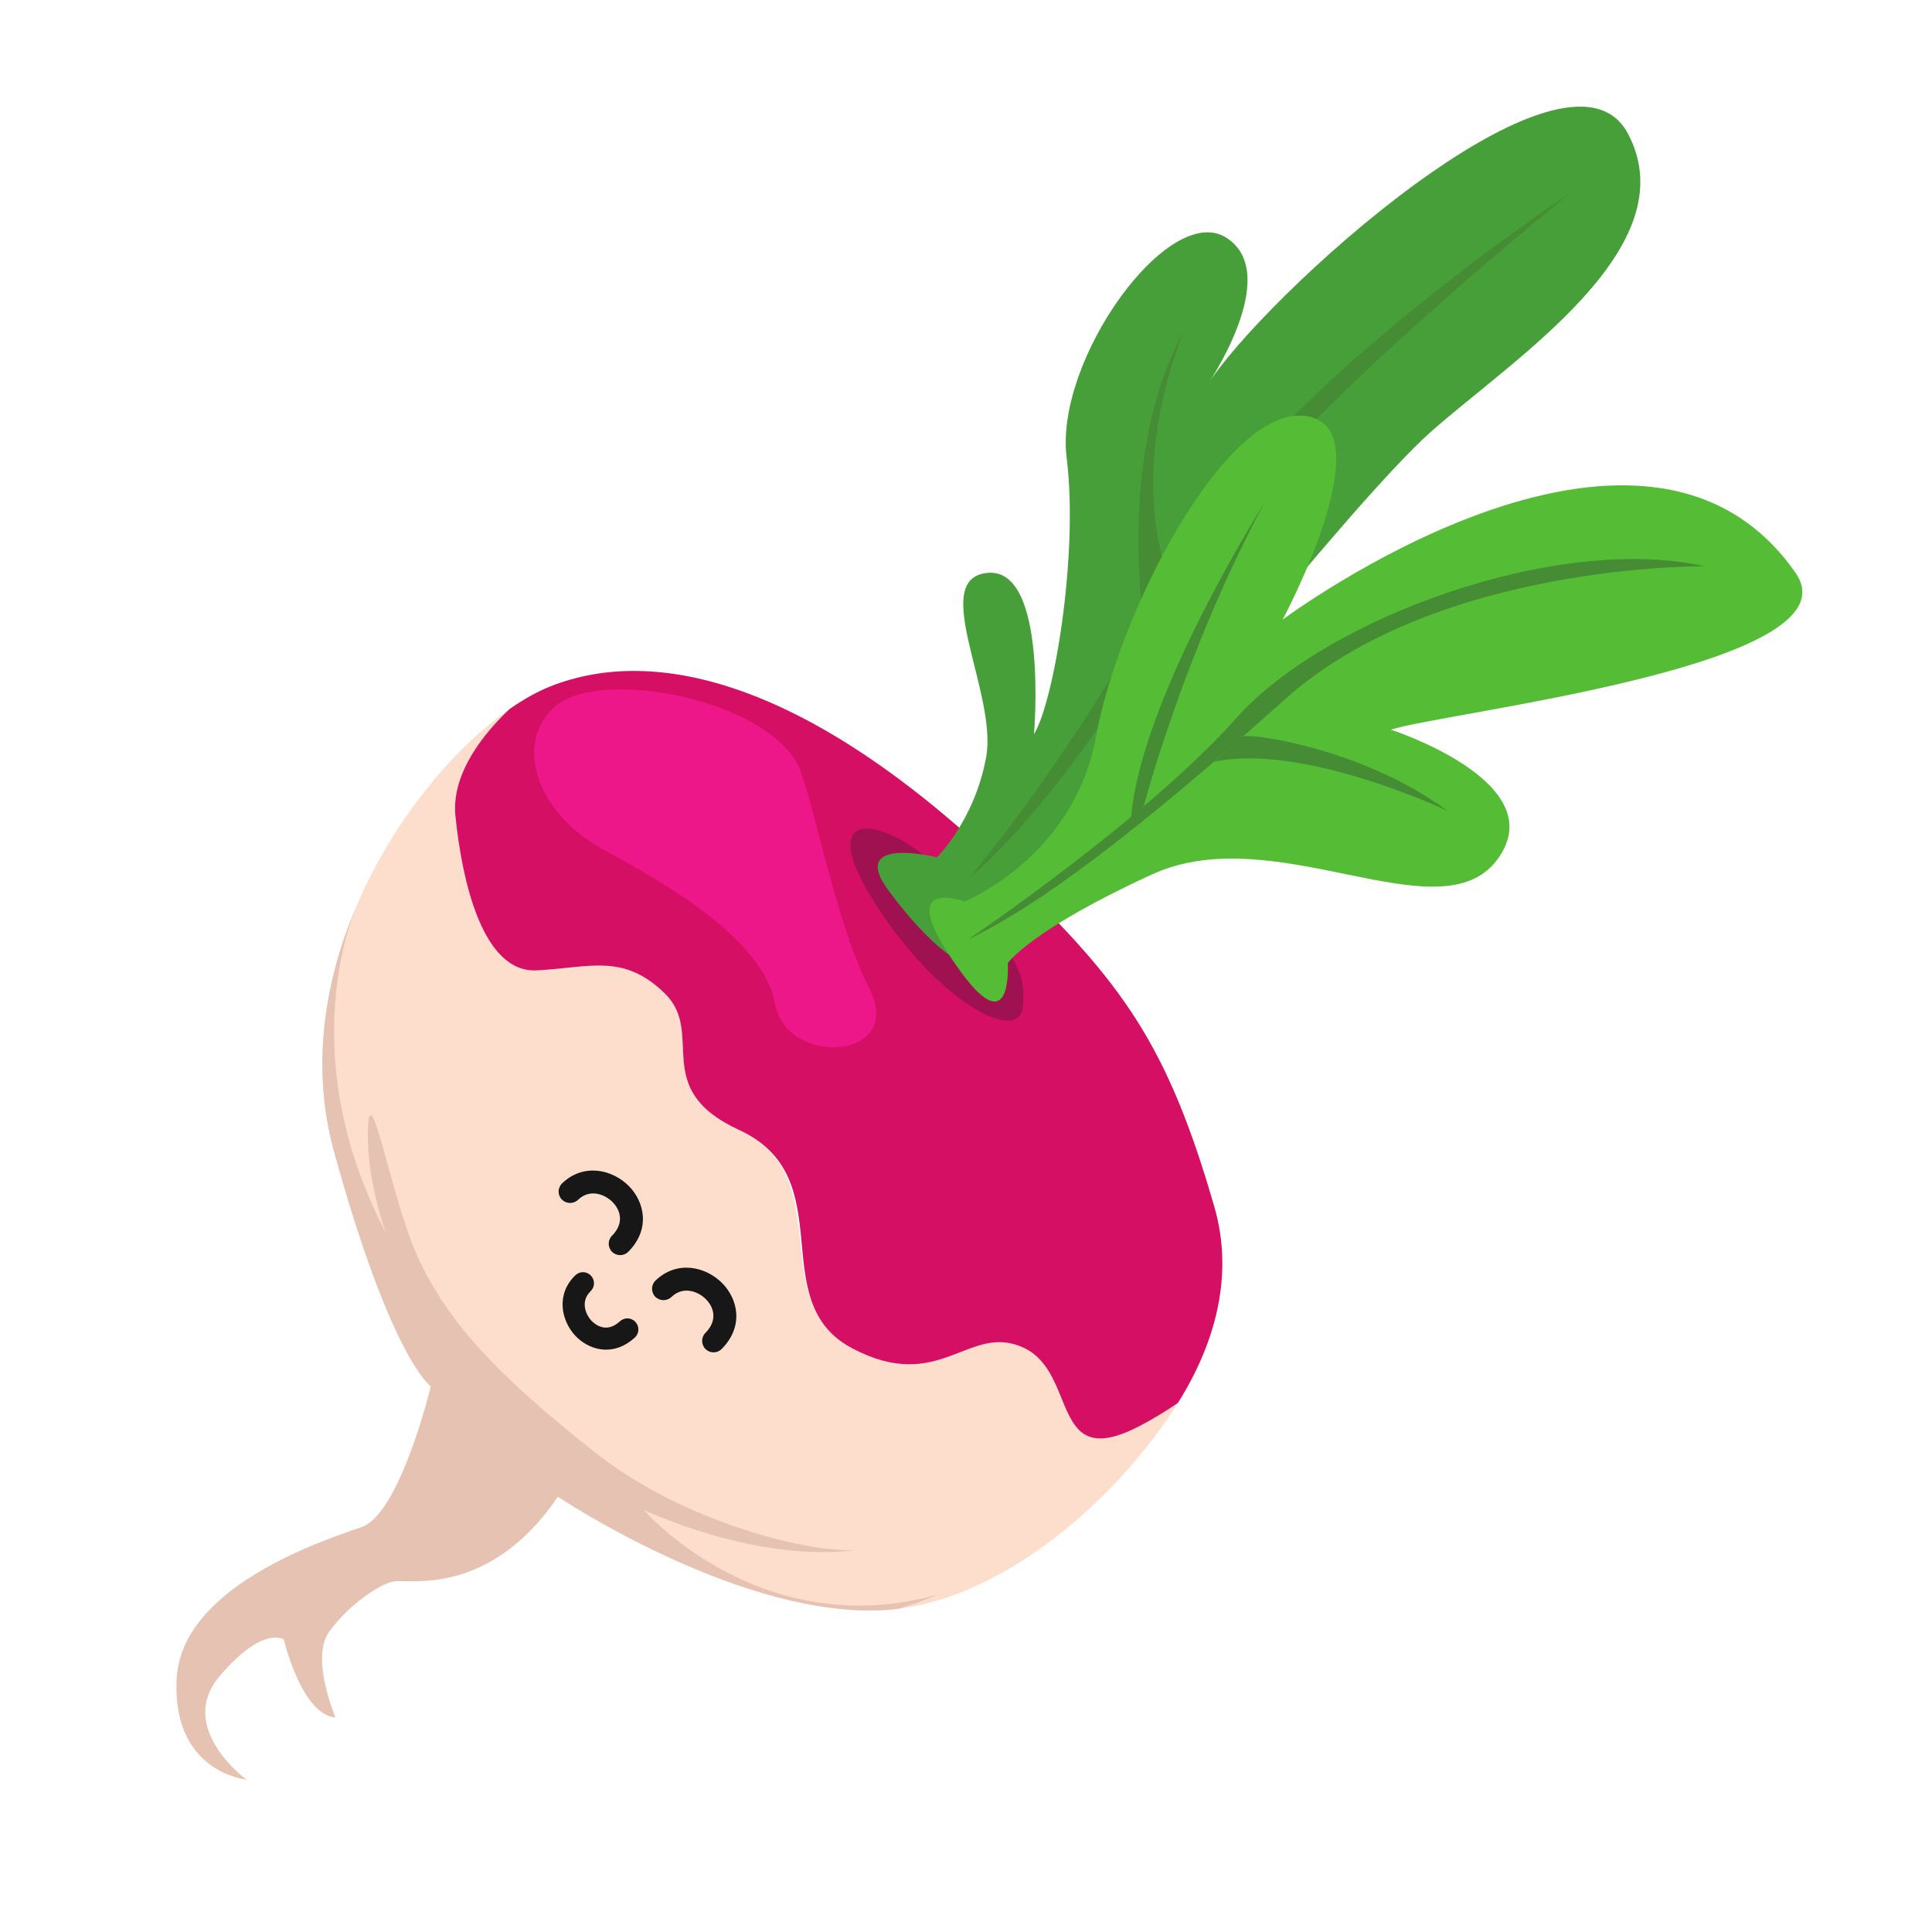 <?xml version="1.0" encoding="UTF-8" standalone="no"?>
<!-- Created with Inkscape (http://www.inkscape.org/) -->

<svg
   xmlns:dc="http://purl.org/dc/elements/1.1/"
   xmlns:cc="http://creativecommons.org/ns#"
   xmlns:rdf="http://www.w3.org/1999/02/22-rdf-syntax-ns#"
   xmlns:svg="http://www.w3.org/2000/svg"
   xmlns="http://www.w3.org/2000/svg"
   xmlns:sodipodi="http://sodipodi.sourceforge.net/DTD/sodipodi-0.dtd"
   xmlns:inkscape="http://www.inkscape.org/namespaces/inkscape"
   width="150"
   height="150"
   id="svg7496"
   version="1.1"
   inkscape:version="0.48.4 r9939"
   sodipodi:docname="bettrave.svg">
  <defs
     id="defs7498">
    <clipPath
       id="clipPath11459"
       clipPathUnits="userSpaceOnUse">
      <path
         id="path11461"
         d="m 850.859,6831.69 c 0,0 -187.066,-1.97 -265.832,-137.84 -78.761,-135.87 -106.332,-393.82 92.551,-484.4 198.883,-90.58 226.449,-66.96 226.449,-66.96 0,0 -21.66,-49.22 0,-86.64 21.661,-37.41 47.258,-179.19 112.243,-200.85 64.98,-21.66 82.7,19.69 84.67,31.51 1.97,11.81 -33.47,-5.91 -49.23,-1.97 -15.75,3.94 -25.6,43.32 -37.41,68.92 -11.82,25.6 -21.663,47.26 -13.79,70.89 7.88,23.63 49.23,84.67 45.29,102.39 0,0 269.78,66.95 326.88,194.95 57.1,127.99 66.95,295.36 -27.57,391.85 -94.52,96.49 -218.57,137.84 -277.64,135.87 0,0 15.75,39.38 27.56,53.17 0,0 -76.79,-23.63 -102.393,-49.23 0,0 -5.907,39.38 -1.969,61.04 0,0 -68.918,-39.38 -68.918,-74.82 0,0 -63.012,78.76 -131.934,53.16 0,0 51.2,-33.47 61.043,-61.04 z"
         inkscape:connector-curvature="0" />
    </clipPath>
    <clipPath
       id="clipPath11797"
       clipPathUnits="userSpaceOnUse">
      <path
         id="path11799"
         d="m 2281.39,7271.13 c 0,0 29.48,32.66 57.68,43.52 28.2,10.87 17.33,55.36 97.76,52.68 80.42,-2.69 48.04,-78.76 48.04,-78.76 0,0 44.96,18.84 99.53,5.07 54.57,-13.76 65.44,-64.46 43.7,-116.27 -21.74,-51.82 -71.21,-140.02 -160.59,-127.44 -89.37,12.59 -206.79,158.11 -186.12,221.2 z"
         inkscape:connector-curvature="0" />
    </clipPath>
    <clipPath
       id="clipPath11811"
       clipPathUnits="userSpaceOnUse">
      <path
         id="path11813"
         d="m 2467.51,7049.93 c 0,0 19.31,95.19 73.65,101.71 54.34,6.52 89.11,32.6 86.94,69.55 -2.17,36.95 2.46,67.38 -53.11,73.9 0,0 -9.92,8.7 20.51,21.74 30.43,13.04 71.38,22 94.34,-3.41 22.95,-25.41 62.15,-67.81 49.11,-114.8 -13.04,-46.98 -119.33,-119.69 -163.96,-148.69 -44.63,-28.99 -78.75,-99.24 -107.48,0 z"
         inkscape:connector-curvature="0" />
    </clipPath>
    <clipPath
       id="clipPath11825"
       clipPathUnits="userSpaceOnUse">
      <path
         id="path11827"
         d="m 2467.51,6783.07 c 0,0 67.13,155.56 45.39,246.85 -21.73,91.29 -65.21,119.54 -158.67,171.71 -93.46,52.16 -150.46,126.07 -257.81,0 -107.35,-126.07 -20.41,-219.53 38.28,-278.22 58.69,-58.69 220.05,-152.45 332.81,-140.34 z"
         inkscape:connector-curvature="0" />
    </clipPath>
    <clipPath
       id="clipPath11843"
       clipPathUnits="userSpaceOnUse">
      <path
         id="path11845"
         d="m 2793.29,7198.62 c 0,0 23.91,-131.75 63.04,-188.26 39.12,-56.52 139.1,-343.43 0,-462.98 -139.11,-119.54 -354.74,-160.75 -433.19,-143.45 -78.45,17.3 -26.52,365.23 13.15,473.87 39.66,108.64 217.89,296.08 357,320.82 z"
         inkscape:connector-curvature="0" />
    </clipPath>
    <clipPath
       id="clipPath11859"
       clipPathUnits="userSpaceOnUse">
      <path
         id="path11861"
         d="m 2384.66,6393.06 c 0,0 65.21,-21.74 128.24,32.6 63.03,54.34 93.46,123.9 93.46,178.24 0,54.34 -32.6,215.18 -110.85,267.35 -78.25,52.16 -443.41,239.09 -473.84,289.08 -30.43,49.99 -45.64,-21.74 -56.51,-65.2 -10.87,-43.48 -37.59,-164.69 -67.7,-218.2 -30.11,-53.5 -85.09,-129.58 0,-251.3 85.09,-121.72 263.32,-234.74 487.2,-232.57 z"
         inkscape:connector-curvature="0" />
    </clipPath>
    <clipPath
       id="clipPath11493"
       clipPathUnits="userSpaceOnUse">
      <path
         id="path11495"
         d="m 4003.03,7499.29 c -169.8,4.36 -332.79,-105.57 -362.63,-190.49 -29.84,-84.92 -94.1,-330.5 -117.05,-381 -22.95,-50.49 -169.84,-234.1 -183.61,-348.86 -13.77,-114.75 34.42,-410.82 403.94,-456.73 369.52,-45.9 599.03,71.15 647.23,289.19 48.2,218.04 -89.51,507.22 -100.99,562.31 -11.47,55.08 71.15,516.4 -286.89,525.58 z"
         inkscape:connector-curvature="0" />
    </clipPath>
    <clipPath
       id="clipPath11565"
       clipPathUnits="userSpaceOnUse">
      <path
         id="path11567"
         d="m 5470.49,6976.77 c -107.65,26.44 -398.48,47.21 -500.46,-234.18 -101.98,-281.39 136.59,-508.95 258.73,-559.01 153.6,-62.95 394.7,-98.2 638.32,37.77 243.62,135.98 288.95,460.81 166.19,602.45 -122.75,141.64 -251.17,228.51 -562.78,152.97 z"
         inkscape:connector-curvature="0" />
    </clipPath>
    <clipPath
       id="clipPath11889"
       clipPathUnits="userSpaceOnUse">
      <path
         id="path11891"
         d="m 7358.51,6565.15 c -1.91,-11.65 -4.42,-23.57 -7.91,-35.55 -22.63,-77.81 -64.54,-5.94 -109.7,-23.7 -45.16,-17.76 -18.64,-74.88 -95.02,-100.19 -76.37,-25.32 -106.85,88.06 -189.34,55.24 -73.74,-29.34 -74.39,34.08 -120.61,32.38 -46.21,-1.69 -56.22,-28.94 -84.26,-61.72 -28.04,-32.78 -92.32,5.1 -134.92,38.19 -27.53,21.38 -32.3,63.5 -32.25,90.71 -15.21,-99.32 25.77,-275.33 160.49,-347.35 153.45,-82.04 190.11,-73.56 190.11,-73.56 0,0 57.04,-88.35 43.61,-118.08 -13.44,-29.74 -65.56,-138.33 -13.81,-192.28 51.75,-53.95 96.66,-14.93 96.66,-14.93 0,0 -69.06,-12.31 -74.86,41.61 -5.81,53.92 14.24,57.89 14.24,57.89 0,0 53.5,-31.24 73.96,-13.2 0,0 -48.46,18.09 -53.35,43.59 -4.9,25.5 -0.1,56.57 6.68,66.13 6.78,9.56 62.05,46.97 41.39,142.06 0,0 176.48,39.37 250.01,131.03 55.11,68.71 62.13,190.21 38.88,281.73 z"
         inkscape:connector-curvature="0" />
    </clipPath>
    <clipPath
       id="clipPath11763"
       clipPathUnits="userSpaceOnUse">
      <path
         id="path11765"
         d="m 925.598,5230.68 c -82.36,-2.22 -420.496,-128.97 -420.684,-442.94 -0.168,-281.56 200.324,-469.65 471.875,-489.68 271.551,-20.03 581.621,194.31 583.171,505.26 1.69,340.56 -378.39,420.69 -438.49,427.36 0,0 28.93,75.68 82.35,117.97 0,0 -55.64,6.68 -93.48,-11.13 0,0 -2.23,55.65 -24.48,120.2 0,0 -91.262,-62.33 -106.844,-84.58 0,0 -51.196,35.61 -84.582,51.19 0,0 42.293,-155.81 31.164,-193.65 z"
         inkscape:connector-curvature="0" />
    </clipPath>
    <clipPath
       id="clipPath11597"
       clipPathUnits="userSpaceOnUse">
      <path
         id="path11599"
         d="m 4172.82,5122.8 c -27.71,-1.85 -61.7,30.85 -64.07,47.46 -2.37,16.61 21.36,80.68 47.46,111.53 26.1,30.85 116.28,90.18 116.28,102.04 0,11.87 -40.34,42.71 -59.33,36.78 -18.98,-5.93 -54.58,-36.78 -54.58,-36.78 0,0 35.6,66.44 47.46,78.31 11.87,11.86 -64.4,49.83 -97.45,47.46 0,0 -113.74,-106.79 -137.47,-168.48 -23.73,-61.7 -23.73,-144.16 -40.35,-156.33 -16.61,-12.16 -73.56,-50.13 -116.27,-61.99 -42.72,-11.87 -154.25,-27.29 -237.3,-77.72 -83.06,-50.42 -161.37,-131.52 -170.86,-200.13 -9.49,-68.61 23.73,-213.36 121.02,-296.42 97.3,-83.06 277.64,-147.13 353.58,-144.75 75.94,2.37 123.4,37.96 123.4,37.96 0,0 80.68,-35.59 144.75,-4.74 0,0 59.33,-23.73 140.01,14.24 80.68,37.96 287.13,189.84 246.79,439 -40.34,249.17 -161.36,261.41 -187.47,263.6 -26.1,2.18 -140,-28.67 -175.6,-31.04 z"
         inkscape:connector-curvature="0" />
    </clipPath>
    <clipPath
       id="clipPath12061"
       clipPathUnits="userSpaceOnUse">
      <path
         id="path12063"
         d="m 5357,5573.74 c 0,0 -47.6,9.52 -55.21,-28.55 0,0 -38.08,-7.62 -30.46,-55.21 0,0 -11.54,-95.19 -1.01,-159.92 10.53,-64.73 52.41,-220.83 54.31,-258.91 0,0 -9.52,-34.27 1.91,-45.69 0,0 7.61,-108.52 -1.91,-190.38 -9.52,-81.86 -1.9,-197.99 5.71,-218.93 0,0 3.81,-43.79 26.66,-53.31 0,0 -26.66,-51.4 19.03,-60.92 0,0 38.08,-47.59 60.92,-53.3 22.85,-5.71 53.31,-36.17 66.64,-34.27 13.32,1.9 89.47,-11.42 127.55,36.17 38.07,47.6 62.82,62.83 60.92,83.77 -1.9,20.94 0,36.17 9.52,45.69 9.52,9.52 13.32,39.98 0,62.82 0,0 26.65,9.52 26.65,60.92 0,51.4 22.93,98.71 23.52,156.11 0.74,72.34 -16.39,138.37 -25.42,197.99 -13,85.72 -116.13,352.2 -194.19,441.68 -78.05,89.47 -114.22,62.82 -114.22,62.82 0,0 -32.37,36.17 -60.92,11.42 z"
         inkscape:connector-curvature="0" />
    </clipPath>
    <clipPath
       id="clipPath11933"
       clipPathUnits="userSpaceOnUse">
      <path
         id="path11935"
         d="m 6632.27,4588.65 c 0,0 -25.37,72.71 20.29,93 0,0 -20.29,43.97 16.91,67.64 0,0 -16.91,50.73 13.53,59.19 0,0 -23.68,32.13 8.45,52.42 0,0 -15.22,45.66 18.6,64.26 0,0 -18.6,52.42 18.6,64.26 0,0 -20.29,39.94 13.53,57.17 0,0 -16.91,42.6 15.22,57.81 0,0 -21.98,37.21 25.37,59.19 0,0 -11.84,33.82 21.98,50.73 0,0 -11.84,42.28 30.44,55.8 0,0 1.69,30.44 28.74,35.52 0,0 -10.14,55.8 45.66,69.33 0,0 -13.53,28.74 49.04,42.27 0,0 -27.05,32.13 -27.05,57.5 l 52.42,-43.97 c 0,0 6.76,23.67 13.53,43.97 0,0 13.52,-45.66 18.6,-49.04 5.07,-3.38 18.6,16.91 32.13,-1.69 0,0 32.12,40.58 42.27,50.73 0,0 -1.69,-45.66 -20.29,-62.57 0,0 38.89,-3.38 50.73,1.69 0,0 -21.98,-20.29 -32.13,-25.36 0,0 33.82,-8.46 11.84,-38.9 0,0 40.58,-25.36 11.83,-59.18 0,0 47.65,-38.9 10.3,-67.64 0,0 21.83,-38.9 -8.61,-64.26 0,0 28.75,-35.51 -1.69,-69.33 0,0 33.82,-30.44 0,-57.5 0,0 35.51,-45.66 -13.52,-84.55 0,0 27.05,-42.27 -13.53,-71.02 0,0 33.82,-32.13 -6.77,-60.88 0,0 23.68,-42.27 -15.22,-65.95 0,0 27.06,-50.73 -28.74,-67.64 0,0 49.04,-81.17 -13.53,-93 0,0 -20.29,-74.41 -79.48,-65.95 0,0 -19.64,-71.03 -60.55,-54.12 0,0 -56.13,-65.95 -95.02,-18.6 0,0 -86.24,-18.6 -101.46,50.73 0,0 -84.55,27.06 -52.42,87.94 z"
         inkscape:connector-curvature="0" />
    </clipPath>
    <clipPath
       id="clipPath11627"
       clipPathUnits="userSpaceOnUse">
      <path
         id="path11629"
         d="m 2223.84,3484.33 c 0,0 246.71,55.6 288.41,90.35 42.03,35.02 121.28,171.52 93.81,274.5 0,0 180.69,34.75 205.01,0 0,0 -79.92,-170.26 -132.04,-218.91 -52.12,-48.64 0,-90.74 48.65,-95.75 48.65,-5.01 114.67,-50.19 114.67,-50.19 0,0 -441.29,-215.43 -618.51,0 z"
         inkscape:connector-curvature="0" />
    </clipPath>
    <clipPath
       id="clipPath11639"
       clipPathUnits="userSpaceOnUse">
      <path
         id="path11641"
         d="m 2314.19,3484.33 c 0,0 -166.79,145.94 -406.55,-86.86 -239.75,-232.81 -236.28,-451.72 -208.48,-521.21 27.8,-69.5 180.69,-271.03 271.03,-208.49 0,0 277.98,-211.95 531.63,0 0,0 135.52,-113.5 333.58,37.07 0,0 170.26,-44.02 298.82,199.22 128.57,243.23 -52.12,531.63 -128.56,590.7 -76.45,59.07 -191.11,0 -205.01,-31.27 0,0 -104.24,138.98 -211.96,-17.38 0,0 -79.92,170.26 -274.5,38.22 z"
         inkscape:connector-curvature="0" />
    </clipPath>
    <clipPath
       id="clipPath11991"
       clipPathUnits="userSpaceOnUse">
      <path
         id="path11993"
         d="m 5662.36,3891.14 c -86.84,-12.36 -238.23,-43.25 -346.36,-247.17 -108.14,-203.91 -228.64,-308.96 -253.35,-528.32 -24.72,-219.37 -6.18,-559.23 274.97,-549.96 281.16,9.27 343.6,169.93 324.74,336.77 -18.86,166.84 -201.15,342.95 -219.69,407.83 -18.54,64.88 -24.72,135.95 -12.36,163.75 12.36,27.81 299.7,166.84 293.52,302.79 -6.18,135.94 -61.47,114.31 -61.47,114.31 z"
         inkscape:connector-curvature="0" />
    </clipPath>
    <clipPath
       id="clipPath12017"
       clipPathUnits="userSpaceOnUse">
      <path
         id="path12019"
         d="m 6678.13,3172.89 c 0,0 92.8,-126.71 139.2,-137.42 46.4,-10.71 73.17,39.26 78.53,78.53 5.35,39.26 57.11,64.25 64.25,37.48 7.14,-26.77 -14.28,-122.52 33.91,-117.48 48.18,5.04 101.73,101.41 105.29,110.34 3.57,8.92 112.44,-17.73 91.02,-40.99 -21.41,-23.26 -58.89,-51.82 -53.54,-78.59 5.36,-26.77 73.18,-24.98 139.21,33.91 66.03,58.9 15.75,-45.63 0,-50.51 -15.75,-4.87 -139.21,-58.35 -153.48,-108.33 -14.28,-49.97 55.32,-160.62 48.18,-176.68 -7.14,-16.06 -94.59,-73.17 -192.75,-76.74 -98.15,-3.57 -192.74,33.91 -198.1,64.25 -5.35,30.34 44.62,149.67 19.63,198.87 -24.98,49.2 -139.2,175.91 -194.53,193.76 -55.32,17.85 46.4,66.03 73.18,69.6 z"
         inkscape:connector-curvature="0" />
    </clipPath>
    <clipPath
       id="clipPath12219"
       clipPathUnits="userSpaceOnUse">
      <path
         id="path12221"
         d="m 2198.71,1333.97 c 0,0 41.77,-105.05 0,-151.39 -41.77,-46.34 -196.25,-308.959 222.67,-308.959 352.34,0 228.12,256.439 182.67,302.779 -45.46,46.35 -10.16,145.21 0,176.11 10.15,30.9 -406.82,216.27 -405.34,-18.54 z"
         inkscape:connector-curvature="0" />
    </clipPath>
    <clipPath
       id="clipPath12231"
       clipPathUnits="userSpaceOnUse">
      <path
         id="path12233"
         d="m 2424.19,1921 c -310.65,-8.05 -557.68,-239.11 -548.41,-394.53 9.27,-155.42 92.81,-260.47 322.93,-238.84 230.12,21.63 591.6,-58.16 705.92,-2.82 114.31,55.34 234.81,654.73 -480.44,636.19 z"
         inkscape:connector-curvature="0" />
    </clipPath>
    <clipPath
       id="clipPath12191"
       clipPathUnits="userSpaceOnUse">
      <path
         id="path12193"
         d="m 5673.69,2058.33 c -139.36,85.04 -272.8,14.07 -384.55,-88.72 -111.75,-102.8 -374.7,-516.94 -276.09,-756.87 98.6,-239.939 266.23,-302.388 285.95,-308.959 19.72,-6.582 78.88,-65.742 128.18,-55.883 49.31,9.864 95.32,65.743 95.32,65.743 0,0 207.07,115.039 213.64,256.369 6.58,141.33 -72.31,395.47 -52.59,472.18 19.73,76.71 162.15,311.19 -9.86,416.14 z"
         inkscape:connector-curvature="0" />
    </clipPath>
    <clipPath
       id="clipPath11667"
       clipPathUnits="userSpaceOnUse">
      <path
         id="path11669"
         d="m 6976.1,1570.56 c -99.83,-11.09 -161.95,-119.8 -175.26,-170.82 -13.31,-51.03 -8.87,-228.5 87.63,-334.99 0,0 -9.98,-130.891 29.95,-177.48 0,0 -8.87,-84.301 28.84,-139.758 0,0 -6.66,-108.711 37.71,-119.801 44.37,-11.09 62.12,31.059 68.78,110.93 0,0 42.15,39.929 24.4,126.449 0,0 62.12,109.172 46.59,233.17 0,0 88.35,137.27 63.95,316.97 -24.4,179.69 -212.59,155.33 -212.59,155.33 z"
         inkscape:connector-curvature="0" />
    </clipPath>
    <clipPath
       id="clipPath12297"
       clipPathUnits="userSpaceOnUse">
      <path
         id="path12299"
         d="m 2370.97,5151.15 c -106.09,2.11 -285.31,-45.39 -328.53,-220.46 -41.46,-167.89 159.49,-323.78 233.24,-368.7 -6.78,8.56 -6.13,14.45 2.35,13.15 14.05,-2.16 42.15,-21.56 58.36,-13.48 16.21,8.07 64.84,23.26 63.76,0 -1.08,-23.27 41.06,-0.57 58.36,6.99 13.32,5.83 36,1.96 29.2,-13.54 60.72,38.97 152.92,99.64 186.94,197.26 49.71,142.65 21.61,392.3 -303.68,398.78 z"
         inkscape:connector-curvature="0" />
    </clipPath>
    <clipPath
       id="clipPath11889-5"
       clipPathUnits="userSpaceOnUse">
      <path
         id="path11891-1"
         d="m 7358.51,6565.15 c -1.91,-11.65 -4.42,-23.57 -7.91,-35.55 -22.63,-77.81 -64.54,-5.94 -109.7,-23.7 -45.16,-17.76 -18.64,-74.88 -95.02,-100.19 -76.37,-25.32 -106.85,88.06 -189.34,55.24 -73.74,-29.34 -74.39,34.08 -120.61,32.38 -46.21,-1.69 -56.22,-28.94 -84.26,-61.72 -28.04,-32.78 -92.32,5.1 -134.92,38.19 -27.53,21.38 -32.3,63.5 -32.25,90.71 -15.21,-99.32 25.77,-275.33 160.49,-347.35 153.45,-82.04 190.11,-73.56 190.11,-73.56 0,0 57.04,-88.35 43.61,-118.08 -13.44,-29.74 -65.56,-138.33 -13.81,-192.28 51.75,-53.95 96.66,-14.93 96.66,-14.93 0,0 -69.06,-12.31 -74.86,41.61 -5.81,53.92 14.24,57.89 14.24,57.89 0,0 53.5,-31.24 73.96,-13.2 0,0 -48.46,18.09 -53.35,43.59 -4.9,25.5 -0.1,56.57 6.68,66.13 6.78,9.56 62.05,46.97 41.39,142.06 0,0 176.48,39.37 250.01,131.03 55.11,68.71 62.13,190.21 38.88,281.73 z"
         inkscape:connector-curvature="0" />
    </clipPath>
    <clipPath
       id="clipPath11459-7"
       clipPathUnits="userSpaceOnUse">
      <path
         id="path11461-2"
         d="m 850.859,6831.69 c 0,0 -187.066,-1.97 -265.832,-137.84 -78.761,-135.87 -106.332,-393.82 92.551,-484.4 198.883,-90.58 226.449,-66.96 226.449,-66.96 0,0 -21.66,-49.22 0,-86.64 21.661,-37.41 47.258,-179.19 112.243,-200.85 64.98,-21.66 82.7,19.69 84.67,31.51 1.97,11.81 -33.47,-5.91 -49.23,-1.97 -15.75,3.94 -25.6,43.32 -37.41,68.92 -11.82,25.6 -21.663,47.26 -13.79,70.89 7.88,23.63 49.23,84.67 45.29,102.39 0,0 269.78,66.95 326.88,194.95 57.1,127.99 66.95,295.36 -27.57,391.85 -94.52,96.49 -218.57,137.84 -277.64,135.87 0,0 15.75,39.38 27.56,53.17 0,0 -76.79,-23.63 -102.393,-49.23 0,0 -5.907,39.38 -1.969,61.04 0,0 -68.918,-39.38 -68.918,-74.82 0,0 -63.012,78.76 -131.934,53.16 0,0 51.2,-33.47 61.043,-61.04 z"
         inkscape:connector-curvature="0" />
    </clipPath>
  </defs>
  <sodipodi:namedview
     id="base"
     pagecolor="#ffffff"
     bordercolor="#666666"
     borderopacity="1.0"
     inkscape:pageopacity="0.0"
     inkscape:pageshadow="2"
     inkscape:zoom="2.75"
     inkscape:cx="65.343013"
     inkscape:cy="95.150122"
     inkscape:current-layer="layer1"
     showgrid="true"
     inkscape:document-units="px"
     inkscape:grid-bbox="true"
     inkscape:window-width="1280"
     inkscape:window-height="748"
     inkscape:window-x="0"
     inkscape:window-y="0"
     inkscape:window-maximized="1" />
  <g
     id="layer1"
     inkscape:label="Layer 1"
     inkscape:groupmode="layer"
     transform="translate(0,86)">
    <g
       transform="matrix(0.533,0.56,-0.56,0.533,-104.604,891.699)"
       id="g10151">
      <g
         transform="translate(-226.274,-315.168)"
         id="g8281">
        <path
           id="path11883"
           style="fill:#fdddcb;fill-opacity:1;fill-rule:nonzero;stroke:none"
           d="m -412.881,-643.275 c -0.239,1.456 -0.552,2.946 -0.989,4.444 -2.829,9.726 -8.068,0.743 -13.713,2.962 -5.645,2.22 -2.33,9.36 -11.877,12.524 -9.546,3.165 -13.356,-11.008 -23.667,-6.905 -9.217,3.667 -9.299,-4.26 -15.076,-4.048 -5.776,0.211 -7.027,3.618 -10.533,7.715 -3.505,4.098 -11.54,-0.637 -16.865,-4.774 -3.441,-2.672 -4.037,-7.938 -4.031,-11.339 -1.901,12.415 3.221,34.416 20.061,43.419 19.181,10.255 23.764,9.195 23.764,9.195 0,0 7.13,11.044 5.451,14.76 -1.68,3.717 -8.195,17.291 -1.726,24.035 6.469,6.744 12.082,1.866 12.082,1.866 0,0 -8.632,1.539 -9.357,-5.201 -0.726,-6.74 1.78,-7.236 1.78,-7.236 0,0 6.687,3.905 9.245,1.65 0,0 -6.058,-2.261 -6.669,-5.449 -0.613,-3.188 -0.013,-7.071 0.835,-8.266 0.848,-1.195 7.756,-5.871 5.174,-17.758 0,0 22.06,-4.921 31.251,-16.379 6.889,-8.589 7.766,-23.776 4.86,-35.216"
           inkscape:connector-curvature="0" />
        <g
           id="g11885"
           transform="matrix(0.125,0,0,-0.125,-1332.695,177.369)">
          <g
             clip-path="url(#clipPath11889-5)"
             id="g11887">
            <path
               id="path11893"
               style="fill:#e6c2b3;fill-opacity:1;fill-rule:nonzero;stroke:none"
               d="m 6613.2,6365.02 c 0,0 45.97,-120.36 207.63,-166.61 0,0 -42.49,18.39 -70.82,47.49 -28.34,29.1 44.07,-18.44 90.29,-37.58 61.37,-25.41 128.04,-23.32 223.04,-9.99 95,13.34 181.67,72.59 201.67,97.13 0,0 -36.67,-57.13 -140,-100.46 0,0 142.31,-6.75 211.99,124.12 0,0 -36.99,-109.12 -131.99,-149.12 -95,-40 -113.34,-42.13 -113.34,-42.13 0,0 -38.33,-159.54 13.34,-204.54 51.66,-45 13.38,-176.66 -86.65,-148.33 -100.02,28.33 -106.69,235 -106.69,235 0,0 -266.88,195.14 -298.47,355.02"
               inkscape:connector-curvature="0" />
          </g>
        </g>
        <path
           id="path11895"
           style="fill:#171717;fill-opacity:1;fill-rule:nonzero;stroke:none"
           d="m -463.012,-612.574 c -0.011,0 -0.022,0 -0.034,0 -0.634,0.017 -1.163,-0.481 -1.181,-1.115 -0.05,-1.772 -1.275,-2.384 -2.404,-2.365 -1.044,0.015 -2.57,0.661 -2.561,2.362 0,0.634 -0.524,1.139 -1.143,1.154 -0.635,0 -1.151,-0.507 -1.155,-1.143 -0.015,-2.979 2.47,-4.621 4.819,-4.669 2.219,-0.037 4.648,1.384 4.74,4.594 0.017,0.623 -0.464,1.144 -1.081,1.179"
           inkscape:connector-curvature="0" />
        <path
           id="path11897"
           style="fill:#171717;fill-opacity:1;fill-rule:nonzero;stroke:none"
           d="m -459.191,-604.1 c -0.098,0.01 -0.196,0.01 -0.295,0.01 -2.123,-0.015 -4.386,-1.485 -4.4,-4.183 0,-0.611 0.454,-1.107 1.103,-1.113 0.61,0 1.109,0.49 1.112,1.101 0.01,1.441 1.319,1.974 2.201,1.98 0.466,0 1.984,-0.135 2.019,-2.027 0.011,-0.611 0.496,-1.101 1.127,-1.086 0.611,0.013 1.097,0.516 1.086,1.129 -0.053,2.763 -2.033,4.081 -3.954,4.191"
           inkscape:connector-curvature="0" />
        <path
           id="path11899"
           style="fill:#171717;fill-opacity:1;fill-rule:nonzero;stroke:none"
           d="m -449.475,-612.64 c -0.011,0 -0.023,0 -0.034,0 -0.634,0.019 -1.163,-0.481 -1.181,-1.115 -0.05,-1.772 -1.275,-2.384 -2.404,-2.364 -1.044,0.017 -2.57,0.66 -2.561,2.361 0,0.634 -0.531,1.145 -1.143,1.154 -0.634,0 -1.151,-0.509 -1.155,-1.143 -0.015,-2.979 2.446,-4.624 4.819,-4.669 2.219,-0.038 4.647,1.384 4.74,4.594 0.019,0.623 -0.462,1.144 -1.081,1.18"
           inkscape:connector-curvature="0" />
        <path
           id="path11901"
           style="fill:#d50f64;fill-opacity:1;fill-rule:nonzero;stroke:none"
           d="m -505.601,-631.356 c 5.325,4.136 13.36,8.871 16.865,4.774 3.505,-4.098 4.756,-7.504 10.533,-7.715 5.778,-0.212 5.859,7.715 15.076,4.048 10.7,-4.258 14.121,10.07 23.667,6.905 9.547,-3.164 6.232,-10.304 11.877,-12.524 5.645,-2.22 10.884,6.764 13.713,-2.962 0.436,-1.498 0.75,-2.987 0.989,-4.444 -1.781,-7.014 -5.522,-12.989 -11.715,-16.212 -15.219,-7.923 -22.718,-8.812 -38.504,-8.159 -27.569,1.141 -41.056,9.783 -45.345,20.386 -0.524,1.295 -0.922,2.839 -1.188,4.565 -0.01,3.401 0.59,8.666 4.031,11.339"
           inkscape:connector-curvature="0" />
        <path
           id="path11903"
           style="fill:#ee1789;fill-opacity:1;fill-rule:nonzero;stroke:none"
           d="m -486.027,-659.922 c -7.464,-1.559 -20.209,7.916 -20.625,13.541 -0.416,5.625 6.25,8.991 13.75,6.579 7.5,-2.413 17.709,-5.329 23.125,-1.788 5.416,3.542 13.101,-5.625 5.405,-7.916 -7.696,-2.291 -18.825,-9.826 -21.655,-10.416"
           inkscape:connector-curvature="0" />
        <path
           id="path11905"
           style="fill:#9f1151;fill-opacity:1;fill-rule:nonzero;stroke:none"
           d="m -467.145,-662.859 c -7.431,-0.304 -15.341,4.394 -3.674,6.894 11.666,2.5 20.95,-0.435 18.391,-3.446 -2.559,-3.011 -5.002,-3.05 -14.717,-3.447"
           inkscape:connector-curvature="0" />
        <path
           id="path11907"
           style="fill:#469f38;fill-opacity:1;fill-rule:nonzero;stroke:none"
           d="m -460.487,-677.405 c 0,0 -5.899,-40.456 -5.526,-51.444 0.372,-10.989 4.436,-31.569 -8.06,-35.046 -12.496,-3.478 -13.401,38.358 -10.754,48.266 0,0 -2.797,-13.467 -9.455,-11.845 -6.657,1.623 -3.019,20.962 4.911,26.828 7.931,5.865 16.903,17.855 17.88,21.541 0,0 -11.096,-12.54 -14.918,-7.829 -3.821,4.711 9.424,7.643 13.254,12.874 3.831,5.231 3.894,10.543 3.894,10.543 0,0 -7.838,4.975 -0.9,5.826 6.938,0.851 11.486,0.01 11.504,-1.536 0.018,-1.544 -1.506,-15.921 -1.83,-18.177"
           inkscape:connector-curvature="0" />
        <path
           id="path11909"
           style="fill:#458c34;fill-opacity:1;fill-rule:nonzero;stroke:none"
           d="m -465.501,-664.506 c -0.029,0.632 -1.567,-16.212 -8.235,-35.294 -6.666,-19.081 0,-55.748 0,-55.748 0,0 -2.708,33.334 0,45.521 2.709,12.188 8.899,31.126 8.235,45.52"
           inkscape:connector-curvature="0" />
        <path
           id="path11911"
           style="fill:#458c34;fill-opacity:1;fill-rule:nonzero;stroke:none"
           d="m -490.402,-717.839 c 0,0 5.416,12.954 16.666,18.039 l 2.661,5.662 c 0,0 -14.953,-9.951 -19.328,-23.701"
           inkscape:connector-curvature="0" />
        <path
           id="path11913"
           style="fill:#55bd35;fill-opacity:1;fill-rule:nonzero;stroke:none"
           d="m -464.116,-662.501 c 0,0 4.356,-11.036 -2.94,-21 -7.298,-9.964 -15.134,-32.163 -8.806,-37.37 6.329,-5.209 13.252,15.745 13.252,15.745 0,0 5.357,-44.68 32.112,-40.547 11.22,1.734 -14.299,35.346 -16.609,40.292 0,0 15.194,-8.256 16.814,1.272 1.62,9.529 -18.4,13.283 -22.808,26.078 -4.407,12.795 -3.551,16.684 -3.551,16.684 0,0 6.143,5.146 -2.521,4.029 -8.664,-1.119 -8.331,-3.276 -4.944,-5.183"
           inkscape:connector-curvature="0" />
        <path
           id="path11915"
           style="fill:#458c34;fill-opacity:1;fill-rule:nonzero;stroke:none"
           d="m -461.122,-660.094 c 0,0 3.586,-21.288 2.465,-34.829 -1.12,-13.541 8.88,-36.25 21.38,-44.584 0,0 -18.75,19.205 -19.375,39.706 -0.625,20.503 -2.064,32.244 -4.47,39.706"
           inkscape:connector-curvature="0" />
        <path
           id="path11917"
           style="fill:#458c34;fill-opacity:1;fill-rule:nonzero;stroke:none"
           d="m -472.345,-711.798 c 0,0 5.643,22.5 13.688,31.458 l 0,-1.765 c 0,0 -8.338,-13.443 -13.688,-29.693"
           inkscape:connector-curvature="0" />
        <path
           id="path11919"
           style="fill:#458c34;fill-opacity:1;fill-rule:nonzero;stroke:none"
           d="m -456.855,-694.138 c 0.023,-0.576 8.952,-7.869 19.577,-9.744 0,0 -14.926,5.744 -19.755,13.601 l 0.177,-3.857"
           inkscape:connector-curvature="0" />
      </g>
    </g>
  </g>
</svg>
